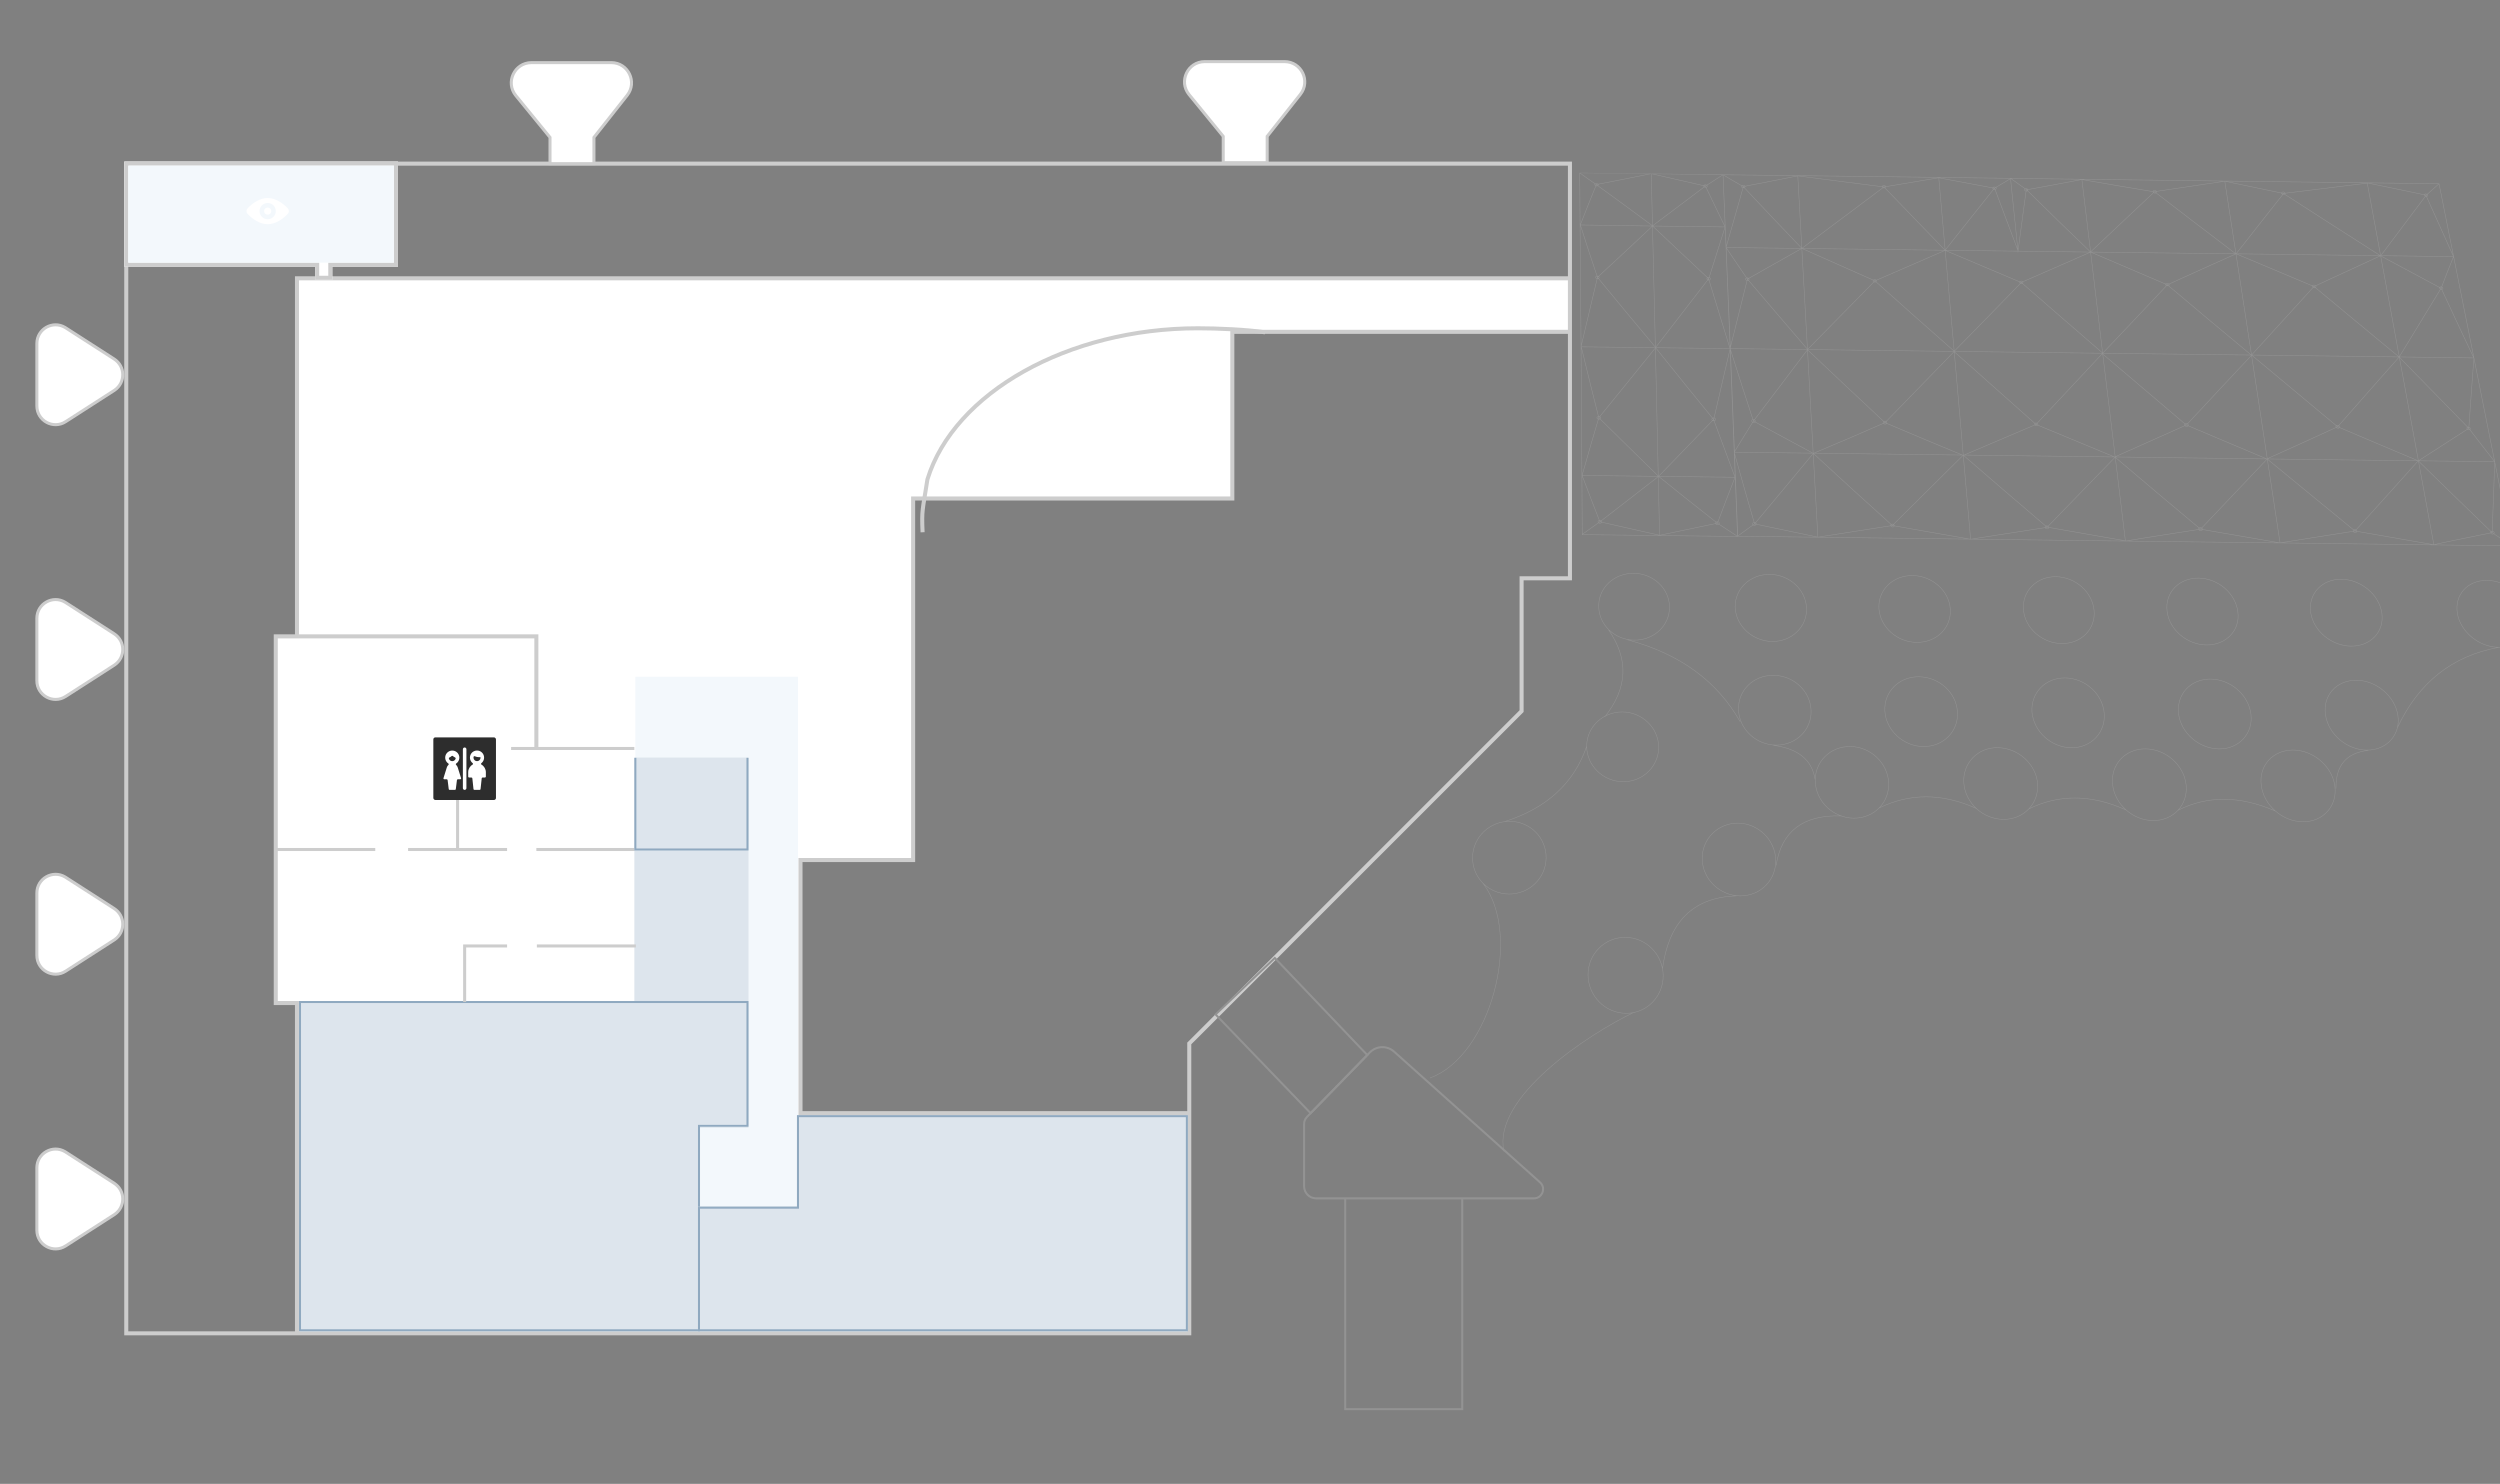 <svg width="2475" height="1469" viewBox="0 0 2475 1469" fill="none" xmlns="http://www.w3.org/2000/svg">
<rect x="0" y="0" width="2475" height="1469" fill="#808080" stroke="none"/>
<g clip-path="url(#clip0_821_37464)">
<path d="M1570.82 738.812C1570.86 757.938 1587.03 773.74 1606.86 773.899C1626.49 774.056 1642.33 758.51 1642.09 739.382C1641.84 720.52 1625.67 704.983 1606.24 704.828C1586.8 704.672 1570.78 719.686 1570.82 738.812ZM1570.82 738.812C1558.35 775.37 1531.06 800.388 1488.94 813.598M1468.23 874.529C1507.48 925.846 1475.77 1045.31 1415.57 1067.28M1618.19 1001.91C1571.68 1024.11 1477.14 1086.69 1488.89 1139.91M1719.05 886.895C1675.64 888.408 1651.89 913.187 1645.82 959.36M1755.78 737.9C1779.7 741.014 1793.95 752.019 1796.93 771.7M1823.35 807.772C1784.68 806.401 1763.73 823.234 1758.36 856.661M1592.55 623.699C1612.35 652.28 1611.73 680.699 1588.72 709.735M1611.32 633.412C1663.44 647.376 1700.13 674.499 1722.78 714.526M1860.52 799.835C1890.08 785.461 1922.09 784.655 1957.11 800.607M2008.15 801.016C2037.13 786.637 2069.33 785.832 2104.55 801.787M2156.18 802.2C2184.76 787.818 2216.77 787.277 2252.77 802.972M2312.63 780.606C2312.23 758.024 2322.73 745.357 2344.55 742.875M2373.39 720.527C2394.36 675.802 2427.56 649.238 2473.96 640.843M1609.16 927.987C1629.58 928.151 1646.14 944.752 1646.56 965.476C1646.78 986.463 1630.35 1003.33 1609.74 1003.17C1588.93 1003 1572.18 985.866 1572.15 964.881C1572.12 944.426 1588.75 927.824 1609.16 927.987ZM1720.6 814.92C1740.43 815.078 1757.19 831.151 1758.01 851.08C1758.64 871.008 1743 887.087 1722.78 886.925C1702.56 886.763 1685.61 870.424 1685.18 850.498C1684.75 830.571 1700.78 814.761 1720.6 814.92ZM1831.75 739.039C1851.58 739.198 1868.53 755.006 1869.75 774.407C1870.97 794.074 1855.53 810.155 1835.3 809.993C1815.08 809.831 1797.93 793.756 1797.11 773.827C1796.28 754.428 1811.72 738.879 1831.75 739.039ZM1977.81 740.208C1997.64 740.366 2015.58 756.182 2017.19 775.587C2018.8 795.257 2003.75 811.34 1983.33 811.177C1963.11 811.015 1945.57 794.937 1944.16 775.003C1942.94 755.601 1957.99 739.783 1977.81 740.208ZM2124.07 741.377C2144.1 741.538 2162.03 757.354 2164.24 776.763C2166.43 796.438 2151.97 812.526 2131.56 812.363C2111.33 812.201 2093.4 796.119 2091.4 776.18C2089.59 756.774 2104.05 741.217 2124.07 741.377ZM2270.33 742.547C2290.16 742.706 2308.69 758.527 2311.48 777.94C2314.27 797.62 2300.2 813.711 2279.78 813.548C2259.75 813.388 2241.03 797.3 2238.64 777.358C2236.05 757.946 2250.31 742.387 2270.33 742.547ZM1755.74 668.569C1775.57 668.727 1792.14 684.001 1792.96 703.134C1793.79 722.266 1778.35 737.815 1758.33 737.655C1738.3 737.495 1721.74 721.69 1721.11 702.559C1720.48 683.428 1735.91 668.41 1755.74 668.569ZM1899.64 669.985C1919.47 670.144 1936.63 685.422 1937.85 704.558C1939.27 723.695 1924.22 739.248 1904.2 739.088C1884.37 738.929 1867.22 723.119 1865.99 703.983C1864.97 684.849 1880.01 669.828 1899.64 669.985ZM2044.33 671.142C2063.97 671.299 2081.32 686.58 2083.13 705.72C2084.94 724.86 2070.48 740.417 2050.65 740.259C2030.82 740.1 2013.48 724.289 2011.67 705.148C2010.25 686.011 2024.9 670.987 2044.33 671.142ZM2188.44 672.295C2208.07 672.452 2226.01 687.737 2228.41 706.882C2230.81 726.027 2216.74 741.587 2196.91 741.429C2176.89 741.269 2158.95 725.452 2156.75 706.309C2154.74 687.167 2168.8 672.138 2188.44 672.295ZM2332.93 673.451C2352.56 673.608 2370.89 689.161 2373.88 708.046C2376.87 727.195 2363 742.757 2343.17 742.599C2323.15 742.438 2304.82 726.619 2302.22 707.472C2299.43 688.324 2313.3 673.294 2332.93 673.451ZM1617.35 567.582C1636.59 567.736 1652.57 582.474 1652.81 600.805C1653.06 619.136 1637.63 633.888 1618 633.731C1598.56 633.575 1582.78 618.573 1582.73 600.244C1582.48 581.913 1597.91 567.426 1617.35 567.582ZM1752.02 568.659C1771.46 568.814 1787.64 583.554 1788.47 601.89C1789.31 620.225 1774.07 635.245 1754.44 635.088C1734.81 634.665 1718.63 619.66 1717.8 601.324C1717.35 582.992 1732.59 568.503 1752.02 568.659ZM1893.38 569.789C1912.62 569.943 1929.58 584.689 1930.81 603.028C1932.04 621.367 1917.39 636.125 1897.56 635.967C1878.12 635.811 1861.36 620.802 1860.13 602.463C1859.1 584.125 1873.94 569.634 1893.38 569.789ZM2035.12 570.923C2054.36 571.077 2071.33 585.823 2073.14 604.166C2074.96 622.51 2060.7 637.272 2041.27 637.116C2021.83 636.961 2004.67 621.948 2003.25 603.607C2001.63 585.531 2016.08 570.771 2035.12 570.923ZM2176.47 572.319C2195.71 572.473 2213.07 587.222 2215.47 605.57C2218.08 623.92 2203.82 638.682 2184.58 638.528C2164.95 638.371 2147.4 623.089 2145.39 605.01C2143.18 586.663 2157.23 572.165 2176.47 572.319ZM2317.83 573.45C2337.07 573.604 2355.21 588.359 2358 606.71C2360.8 625.062 2347.14 639.828 2327.7 639.673C2308.07 639.516 2290.13 624.497 2287.52 606.147C2285.12 587.798 2298.78 573.298 2317.83 573.45ZM2462.12 574.604C2481.56 574.759 2499.9 589.516 2503.28 607.872C2506.67 626.228 2493.59 641 2473.77 640.841C2454.33 640.686 2435.99 625.663 2432.8 607.309C2429.81 588.956 2442.69 574.449 2462.12 574.604ZM1494.83 813.114C1514.86 813.274 1530.83 829.34 1530.67 849.262C1530.51 869.183 1514.09 885.256 1493.86 885.094C1473.45 884.931 1457.48 868.599 1457.83 848.679C1458.19 828.759 1474.81 812.954 1494.83 813.114Z" stroke="#939393" stroke-width="0.5" stroke-miterlimit="22.926"/>
<path d="M1554.23 275.5V328.5H1220V493.5H903.996V704V851.449H792.496V1102H1177.37V1320H294V993H273V630H294V275.5H1554.23Z" fill="white"/>
<path d="M1177.37 1102V1320H294V993H273V630H294V275.5H1554.23V328.5H1220V493.5H903.996V704V851.449H792.496V1102H1177.37ZM1177.37 1102V1041V1033L1506.37 704V572.5H1554.23V333V329M293.5 1320H125V162H1554.23V246.5V275" stroke="#CDCDCD" stroke-width="4"/>
<path d="M404 841H502" stroke="#CDCDCD" stroke-width="3"/>
<path d="M531 841H629" stroke="#CDCDCD" stroke-width="3"/>
<path d="M453 842L453 741L477 741" stroke="#CDCDCD" stroke-width="3"/>
<rect x="629" y="670" width="161" height="532" fill="#F3F8FC"/>
<rect x="628" y="842" width="113" height="149" fill="#DDE5ED"/>
<path d="M913.35 526.94C912.353 504 913.35 506 918.146 474.585C944.526 388.841 1057.24 325 1185.94 325C1205.37 325 1234.3 326.244 1252.5 329" stroke="#CDCDCD" stroke-width="4"/>
<path d="M1297.5 1102.06L1203.42 1004.29L1262.06 948.416L1353.61 1044.49L1297.5 1102.06Z" stroke="#939393" stroke-width="2"/>
<path d="M1331.74 1186.39L1303.01 1186.39C1296.42 1186.39 1291.07 1181.04 1291.07 1174.45L1291.07 1112.6C1291.07 1110.08 1292.06 1107.66 1293.82 1105.85L1356.13 1041.92C1362.62 1035.26 1373.2 1034.9 1380.13 1041.1L1524.62 1170.51C1530.84 1176.08 1526.9 1186.39 1518.55 1186.39L1447.61 1186.39M1331.74 1186.39L1331.74 1395.03L1447.61 1395.03L1447.61 1186.39M1331.74 1186.39L1447.61 1186.39" stroke="#939393" stroke-width="2"/>
<path d="M485.5 568.5V504.5" stroke="white" stroke-width="3"/>
<path d="M1211 135V161H1254.5V135L1287.38 93.403C1297.75 80.29 1288.41 61 1271.69 61H1192.68C1175.82 61 1166.52 80.599 1177.2 93.659L1211 135Z" fill="white" stroke="#CDCDCD" stroke-width="3"/>
<path d="M544.5 136V162H588V136L620.884 94.403C631.251 81.29 621.911 62 605.194 62H526.185C509.316 62 500.024 81.599 510.701 94.659L544.5 136Z" fill="white" stroke="#CDCDCD" stroke-width="3"/>
<path d="M531.5 936.5H629.5" stroke="#CDCDCD" stroke-width="3"/>
<rect x="429" y="730" width="62" height="62" rx="2" fill="#2D2D2D"/>
<path d="M447.749 743.055C450.828 743.055 453.545 745.067 454.444 748.012C455.343 750.957 454.211 754.143 451.656 755.862C451.433 756.012 451.291 756.256 451.271 756.524C451.251 756.793 451.356 757.055 451.555 757.236C452.291 757.904 452.834 758.757 453.13 759.705L456.46 770.364C456.543 770.63 456.495 770.919 456.33 771.144C456.165 771.368 455.904 771.5 455.626 771.5H453.247C452.803 771.497 452.427 771.826 452.372 772.267L451.251 781.235C451.195 781.675 450.819 782.003 450.376 782H445.126C444.682 782.004 444.306 781.675 444.251 781.235L443.142 772.267C443.087 771.826 442.711 771.497 442.267 771.5H439.876C439.598 771.499 439.337 771.367 439.173 771.143C439.008 770.918 438.96 770.63 439.043 770.364L442.368 759.705C442.664 758.757 443.207 757.904 443.942 757.236C444.141 757.055 444.246 756.793 444.226 756.524C444.206 756.256 444.064 756.012 443.84 755.862C441.286 754.143 440.155 750.957 441.053 748.012C441.952 745.067 444.67 743.055 447.749 743.055ZM448.341 748.479C448.007 748.174 447.495 748.174 447.161 748.479C446.484 749.093 445.709 749.591 444.87 749.953C444.473 750.127 444.263 750.565 444.377 750.983C444.788 752.505 446.168 753.562 447.744 753.562C449.319 753.561 450.699 752.504 451.11 750.983C451.224 750.565 451.014 750.127 450.617 749.953C449.783 749.59 449.014 749.093 448.341 748.479Z" fill="white"/>
<path d="M460 740C459.034 740 458.25 740.784 458.25 741.75V780.25C458.25 781.216 459.034 782 460 782C460.966 782 461.75 781.216 461.75 780.25V741.75C461.75 740.784 460.966 740 460 740Z" fill="white"/>
<path d="M472.25 743.022C475.235 743.022 477.892 744.916 478.866 747.738C479.84 750.56 478.919 753.689 476.569 755.531C476.341 755.71 476.217 755.99 476.236 756.279C476.256 756.568 476.417 756.828 476.667 756.975C479.347 758.533 480.997 761.399 481 764.5V768.875C481 769.358 480.608 769.75 480.125 769.75H477.77C477.32 769.747 476.942 770.086 476.895 770.532L475.75 781.22C475.701 781.666 475.324 782.003 474.875 782H469.625C469.176 782.003 468.799 781.666 468.75 781.22L467.616 770.532C467.569 770.086 467.19 769.748 466.741 769.75H464.375C463.892 769.75 463.5 769.358 463.5 768.875V764.5C463.503 761.399 465.153 758.533 467.833 756.975C468.083 756.828 468.244 756.568 468.264 756.279C468.283 755.99 468.159 755.71 467.931 755.531C465.581 753.689 464.66 750.56 465.634 747.738C466.608 744.916 469.265 743.022 472.25 743.022ZM470.066 748.697C469.828 748.585 469.55 748.586 469.312 748.701C469.075 748.816 468.901 749.032 468.841 749.289C468.78 749.542 468.75 749.802 468.75 750.062C468.75 751.995 470.317 753.562 472.25 753.562C474.183 753.562 475.75 751.995 475.75 750.062C475.752 749.925 475.696 749.793 475.596 749.698C475.492 749.605 475.354 749.56 475.216 749.574C474.911 749.607 474.605 749.624 474.299 749.625C472.837 749.626 471.393 749.309 470.066 748.697Z" fill="white"/>
<mask id="path-42-inside-1_821_37464" fill="white">
<path d="M740 661H904V850H740V661Z"/>
</mask>
<g clip-path="url(#clip1_821_37464)">
<path d="M2487.73 545.916C2508.66 546.164 2528.38 560.05 2531.98 577.22C2535.59 594.389 2521.47 608.122 2500.11 607.868C2479.17 607.62 2459.46 593.486 2456.07 576.319C2452.89 559.154 2466.79 545.668 2487.73 545.916ZM2487.73 545.916C2437.55 550.285 2385.95 549.673 2333.15 543.834M1527.25 694.375C1527.25 712.247 1544.63 727.097 1565.98 727.351C1587.13 727.602 1604.22 713.16 1604.01 695.285C1603.8 677.66 1586.42 663.057 1565.48 662.809C1544.55 662.56 1527.25 676.752 1527.25 694.375ZM1527.25 694.375C1513.73 728.469 1484.27 751.7 1438.86 763.82M1416.19 820.641C1458.35 868.798 1469.56 922.298 1449.39 981.63M1577.41 940.704C1527.26 961.207 1508.23 995.98 1520.75 1045.77M1686.54 833.776C1639.79 834.959 1614.14 857.987 1607.49 901.098M1726.47 694.752C1752.24 697.788 1767.56 708.147 1770.72 726.552M1799.09 760.398C1757.44 758.911 1734.83 774.529 1728.97 805.734M1550.73 586.928C1571.98 613.739 1571.25 640.289 1546.39 667.298M1571.14 596.106C1627.24 609.43 1666.7 634.968 1691 672.488M1839.15 752.93C1871.03 739.656 1905.51 739.072 1943.19 754.164M1998.17 754.816C2029.42 741.535 2064.11 740.954 2102 756.048M2157.62 756.707C2188.44 743.421 2222.92 743.085 2261.66 757.941M2325.99 737.358C2325.61 716.255 2336.95 704.475 2360.46 702.272M2391.58 681.542C2414.28 639.863 2450.11 615.218 2500.11 607.62M1705.8 173.006C1823.8 174.405 1942.22 175.81 2060.01 177.455C2178.01 178.855 2296.22 180.505 2414.64 181.909M1705.8 173.006C1708.1 228.882 1710.59 286.497 1713.07 344.857C1715.53 405.203 1717.96 467.286 1720.38 530.858C1847.69 532.367 1975.83 534.136 2103.35 535.648C2230.86 537.16 2358.8 538.678 2486.53 540.441C2473.74 476.746 2461.16 414.543 2449.18 354.333M1705.8 173.006C1658.44 172.196 1611.28 171.636 1563.91 171.075M1705.8 173.006C1708.1 228.882 1710.38 286.495 1712.86 345.103M1705.8 173.006C1699.83 176.906 1694.08 180.561 1688.33 184.216M1705.8 173.006C1712.31 177.054 1719.03 180.857 1725.76 184.66C1744.76 204.991 1764.19 225.327 1783.83 245.914M2414.64 181.909C2425.82 237.89 2437.4 295.614 2449.18 354.333M2414.64 181.909C2410.36 185.83 2405.88 189.5 2401.81 193.423C2386.99 213.105 2371.94 233.28 2356.9 253.207M2449.18 354.333C2326.32 352.627 2203.25 351.167 2080.81 349.715M2449.18 354.333C2447.43 377.396 2445.67 400.707 2444.13 424.021M1563.91 171.075C1564.31 226.928 1564.68 284.518 1565.25 343.352C1565.59 403.673 1566.13 465.733 1566.43 529.28C1617.61 529.887 1668.78 530.494 1720.17 531.103C1717.54 467.529 1715.31 405.448 1712.86 345.103M1563.91 171.075C1569.15 175.108 1574.82 178.899 1580.27 182.687C1598.72 196.061 1617.38 209.686 1636.04 223.559C1653.54 210.363 1671.04 197.167 1688.33 184.216M1712.86 345.103C1835.3 346.555 1958.37 348.263 2080.81 349.715M1712.86 345.103C1663.58 344.519 1614.52 343.937 1565.46 343.355C1571.11 366.506 1576.75 390.153 1582.82 413.557M1712.86 345.103C1720.19 368.77 1728.15 392.942 1735.9 416.862M1712.86 345.103C1707.29 368.369 1702.15 391.641 1696.59 415.155C1678.6 433.806 1660.19 452.7 1641.98 471.597M2429.01 254.062C2308.69 252.387 2188.57 250.962 2068.67 249.54C1948.98 248.121 1828.66 246.445 1708.76 245.023M2429.01 254.062C2419.74 233.599 2410.67 213.137 2401.6 193.173C2382.2 188.971 2362.78 185.018 2343.37 181.064M2429.01 254.062C2424.87 264.19 2420.73 274.566 2416.8 285.193C2402.99 307.865 2389.19 330.537 2375.17 353.455M1708.76 245.023C1714.71 224.74 1720.23 204.7 1725.97 184.663C1743.56 181.396 1761.79 177.641 1779.81 174.132M1708.76 245.023C1715.82 255.532 1722.89 265.793 1729.96 276.302M2080.81 349.715C2108.45 373.127 2136.3 396.79 2164.35 420.703C2190.87 431.939 2217.6 443.177 2244.32 454.416M2469.75 457.09C2343.92 455.597 2218.52 454.11 2092.91 452.372C1967.73 450.887 1841.9 449.147 1716.72 447.662M2469.75 457.09C2461.21 446.067 2452.46 435.041 2444.13 424.021M2469.75 457.09C2469.05 480.414 2468.14 503.735 2467.22 527.305M1779.81 174.132C1782.96 230.018 1786.08 287.393 1789.4 346.259M1779.81 174.132C1808.11 177.694 1836.41 181.505 1865.13 185.072M1789.4 346.259C1792.71 406.366 1796.2 468.462 1799.68 532.046M1789.4 346.259C1771.78 369.631 1753.95 393.248 1735.9 416.862M1789.4 346.259C1814.71 370.14 1840.23 394.271 1866.17 418.407M1634.75 172.411C1635.99 228.274 1637.42 285.629 1638.84 344.225C1640.24 404.31 1641.62 466.38 1642.98 529.94C1662.07 525.946 1680.94 521.95 1700.23 517.96M1919.38 176.035C1924.22 231.941 1929.46 289.341 1934.68 347.982M1919.38 176.035C1901.16 179.046 1883.14 182.059 1865.13 185.072M1919.38 176.035C1937.74 179.48 1955.89 182.922 1974.67 186.371C1982.46 207.066 1990.04 227.758 1998.04 248.703M1934.68 347.982C1939.89 408.36 1945.29 470.23 1950.88 533.84M1934.68 347.982C1911.99 371.293 1889.08 394.85 1866.17 418.407M1950.88 533.84C1976.09 529.919 2001.31 525.998 2026.52 522.078C2049.22 498.518 2071.7 475.701 2093.97 452.633M1950.88 533.84C1924.92 529.312 1898.96 524.784 1873.42 520.262M2061.06 177.716C2067.8 233.892 2074.74 291.064 2081.65 349.973C2088.97 410.128 2096.49 472.271 2104.19 535.906M2061.06 177.716C2042.62 181.22 2024.18 184.725 2005.95 187.984C2003.18 208.056 2000.61 228.379 1997.83 248.7C1995.37 224.594 1992.9 200.488 1990.43 176.878C1985.11 180.042 1979.78 183.205 1974.46 186.369C1958.14 206.777 1942.04 227.188 1925.51 247.842M2061.06 177.716C2084.91 181.97 2108.98 185.979 2133.25 189.99C2159.66 210.408 2186.49 230.832 2213.74 251.509M2202.54 179.394C2211.18 235.593 2220.01 292.787 2229.04 351.722M2202.54 179.394C2179.23 182.84 2156.14 186.29 2133.04 189.739C2112.08 209.596 2090.69 229.448 2069.52 249.55M2202.54 179.394C2221.95 183.347 2241.14 187.546 2260.55 191.5C2292.25 211.981 2324.15 232.465 2356.69 253.205M2229.04 351.722C2238.27 411.899 2247.69 474.065 2257.29 537.722M2229.04 351.722C2200.77 328.302 2173.13 305.138 2145.7 281.977M2229.04 351.722C2207.41 374.549 2186.2 397.63 2164.57 420.705C2140.96 431.347 2117.15 441.986 2093.12 452.623M2409.55 539.528C2397.82 476.094 2386.51 413.906 2375.38 353.705C2364.44 294.749 2353.92 237.286 2343.58 181.315C2315.84 184.709 2288.3 188.106 2260.77 191.502C2245.09 211.174 2229.63 231.344 2213.74 251.261M1566.28 470.699C1616.61 471.296 1667.15 471.895 1717.9 472.497M1566.28 470.699C1571.8 451.404 1577.1 432.354 1582.82 413.557M1566.28 470.699C1572.02 485.908 1577.97 501.368 1583.92 516.58M1707.94 224.66C1659.94 224.091 1612.36 223.526 1564.57 222.711C1570.07 239.903 1575.58 257.344 1581.51 274.541M2331.25 543.812C2282.76 548.201 2232.64 547.607 2181.31 542.033M2181.74 542.038C2131.77 546.41 2081.23 545.811 2029.48 539.984M2027.58 540.21C1977.4 544.579 1926.44 543.975 1874.47 538.394M1875.32 538.404C1825.14 542.773 1774.6 542.174 1723.49 536.355M1723.28 536.353C1672.68 540.717 1640.55 539.343 1589.4 536.254M1564.57 222.463C1569.8 209.122 1575.04 195.78 1580.48 182.689C1598.5 179.18 1616.73 175.673 1634.75 171.915C1652.47 176.096 1670.4 180.032 1688.33 184.216M1688.33 184.216C1694.73 197.448 1701.12 210.927 1707.73 224.409M1783.83 245.914C1811.14 225.636 1838.24 205.107 1865.13 185.072M1783.83 245.914C1807.81 256.623 1832.01 267.335 1856.2 278.047M1783.83 245.914C1765.73 256.124 1747.84 266.089 1729.96 276.302M1865.13 185.072C1885.19 205.664 1905.24 226.752 1925.72 247.845M1925.72 247.845C1902.55 257.995 1879.37 267.897 1856.2 278.047M1925.72 247.845C1950.76 258.319 1976.02 269.043 2001.27 279.768C2027.85 302.919 2054.65 326.321 2081.87 349.728M2069.73 249.553C2048.19 228.944 2027.07 208.34 2006.17 187.738C2000.92 183.952 1995.68 180.415 1990.65 176.632M2069.73 249.553C2094.77 260.275 2120.23 271.002 2145.7 281.977M2069.73 249.553C2046.98 259.46 2024.23 269.615 2001.27 279.52C1979.43 302.096 1957.16 324.916 1934.69 347.734C1908.1 324.335 1881.94 301.188 1856.2 278.047M2213.74 251.261C2190.99 261.416 2168.45 271.574 2145.7 281.977M2213.74 251.261C2239.41 261.99 2264.88 272.718 2290.97 283.7C2318.62 306.864 2346.89 330.035 2375.17 353.455M2356.69 253.205C2334.57 263.367 2312.67 273.533 2290.76 283.698C2270.19 306.29 2249.62 328.882 2228.83 351.719M2356.69 253.205C2376.65 263.866 2396.62 274.528 2416.79 285.441C2427.31 308.401 2438.25 331.367 2449.18 354.581M2375.17 353.455C2355.02 376.3 2334.65 399.142 2314.28 422.481M2375.17 353.455C2397.94 376.809 2420.93 400.414 2444.13 424.021M2145.7 281.977C2124.49 304.562 2103.07 327.143 2081.65 349.725C2060.02 373.049 2037.95 396.368 2015.68 420.181M1856.2 278.047C1834.15 300.622 1811.89 323.193 1789.41 346.011M1729.96 276.302C1724.19 299.069 1718.63 321.839 1712.86 344.855M1729.96 276.302C1749.56 299.37 1769.38 322.441 1789.62 346.013M1707.94 224.412C1702.45 241.474 1697.17 258.538 1691.68 275.848C1674.28 298.477 1656.67 321.104 1639.06 343.979C1619.66 320.665 1600.27 297.599 1581.51 274.541M1635.83 223.556C1654.24 240.902 1672.64 258.247 1691.47 275.845C1698.39 298.763 1705.52 321.684 1712.65 344.852M1565.25 343.104C1570.6 320.083 1576.16 297.313 1581.51 274.541M1581.51 274.541C1599.9 257.632 1618.29 240.475 1636.25 223.562M1641.98 471.597C1622.12 452.249 1602.47 432.903 1582.82 413.557M1641.98 471.597C1661.05 486.964 1680.53 502.585 1700.23 517.96M1641.98 471.597C1622.77 486.51 1603.35 501.669 1583.92 516.58M1582.82 413.557C1601.7 390.449 1620.59 367.093 1639.05 344.228C1657.81 367.782 1676.99 391.342 1696.37 415.152C1703.55 434.35 1710.52 453.297 1717.69 472.495C1711.8 487.566 1705.91 502.886 1700.23 517.96M1795.17 448.84C1775.41 438.181 1755.45 427.519 1735.9 416.862M1795.17 448.84C1818.97 438.946 1842.57 428.801 1866.17 418.407M1795.17 448.84C1821.11 472.729 1847.05 496.617 1873.42 520.262M1795.17 448.84C1776.07 471.946 1756.55 495.295 1737.02 518.644M1735.9 416.862C1729.44 427.211 1722.97 437.559 1716.71 447.91M1866.17 418.407C1891.63 429.383 1917.73 440.117 1943.62 450.849C1967.63 440.709 1991.87 430.323 2015.68 420.181M2015.68 420.181C2041.78 430.915 2067.87 441.898 2093.97 452.633M2015.68 420.181C1988.47 396.029 1961.26 371.878 1934.47 347.98M2093.97 452.633C2121.82 476.295 2149.88 499.96 2178.57 523.881M2394.04 456.192C2367.32 444.953 2340.59 433.715 2314.28 422.481M2394.04 456.192C2418.08 479.809 2442.55 503.432 2467.22 527.305M2394.04 456.192C2373.25 479.277 2352.68 502.366 2331.46 525.694M2314.28 422.481C2285.59 398.56 2257.11 374.89 2229.05 351.473M2314.28 422.481C2291.1 433.128 2267.93 443.774 2244.54 454.17M2444.13 424.021C2427.5 434.746 2410.88 445.47 2394.25 456.194M2467.22 527.305C2447.93 531.296 2428.43 535.036 2409.34 539.277C2383.17 534.747 2357.42 530.222 2331.46 525.694M2467.22 527.305C2473.52 531.599 2480.02 535.896 2486.32 540.19M2331.46 525.694C2302.35 501.769 2273.23 478.091 2244.53 454.418C2222.69 477.492 2200.63 500.562 2178.57 523.881M2331.46 525.694C2306.67 529.62 2281.88 533.546 2257.09 537.471M2104.2 535.41C2078.24 530.882 2052.28 526.355 2026.53 521.83C1998.47 497.916 1970.83 474.256 1943.62 450.601C1920.5 473.659 1896.96 496.961 1873.42 520.262M2178.57 523.881C2204.53 528.409 2230.91 532.941 2257.3 537.474M2178.57 523.881C2153.78 527.807 2128.78 531.482 2104.19 535.658M1716.92 447.912C1723.41 471.322 1730.11 494.982 1737.02 518.644M1737.02 518.644C1757.91 523.112 1779.01 527.333 1799.89 531.801M1737.02 518.644C1731.26 522.796 1725.72 526.701 1720.17 530.855M1873.42 520.262C1848.84 524.19 1824.26 527.87 1799.68 531.798M1700.23 517.96C1706.74 522.256 1713.24 526.553 1719.96 530.853M1583.92 516.58C1603.54 521.032 1623.37 525.487 1643.2 529.942M1583.92 516.58C1577.95 520.729 1572.19 524.88 1566.43 529.032M1568.08 871.341C1590.08 871.602 1607.87 887.202 1608.27 906.568C1608.46 926.179 1590.72 941.854 1568.52 941.591C1546.1 941.325 1528.11 925.226 1528.13 905.617C1528.14 886.505 1546.09 871.08 1568.08 871.341ZM1688.4 766.283C1709.76 766.537 1727.77 781.643 1728.61 800.269C1729.23 818.893 1712.35 833.834 1690.57 833.575C1668.78 833.317 1650.57 817.96 1650.15 799.339C1649.53 780.715 1666.83 766.027 1688.4 766.283ZM1808.31 695.971C1829.67 696.224 1847.89 711.085 1849.16 729.22C1850.42 747.603 1833.75 762.546 1811.97 762.288C1790.18 762.03 1771.75 746.918 1770.91 728.292C1770.07 710.162 1786.74 695.715 1808.31 695.971ZM1965.64 697.837C1987 698.09 2006.28 712.964 2007.97 731.104C2009.66 749.492 1993.4 764.44 1971.41 764.179C1949.63 763.921 1930.78 748.804 1929.3 730.171C1927.83 712.033 1944.28 697.584 1965.64 697.837ZM2123.18 699.954C2144.75 700.21 2164.03 715.083 2166.36 733.23C2168.68 751.626 2153.06 766.582 2131.07 766.321C2109.29 766.063 2090.01 750.941 2087.9 732.3C2085.79 713.907 2101.61 699.698 2123.18 699.954ZM2280.73 701.822C2302.09 702.076 2322 716.957 2324.96 735.111C2327.91 753.514 2312.72 768.475 2290.73 768.215C2269.16 767.959 2249.03 752.827 2246.5 734.181C2243.76 715.78 2259.16 701.567 2280.73 701.822ZM1726.4 629.967C1747.76 630.22 1765.56 644.58 1766.41 662.461C1767.25 680.343 1750.59 694.79 1729.02 694.534C1707.45 694.278 1689.64 679.422 1689.01 661.543C1688.59 643.667 1705.25 629.716 1726.4 629.967ZM1881.61 631.808C1902.97 632.061 1921.41 646.428 1922.68 664.315C1924.16 682.204 1907.92 696.656 1886.35 696.4C1864.99 696.147 1846.55 681.283 1845.29 663.397C1844.23 645.513 1860.47 631.557 1881.61 631.808ZM2037.47 633.656C2058.61 633.907 2077.27 648.277 2079.17 666.171C2081.07 684.065 2065.46 698.525 2044.1 698.271C2022.74 698.018 2004.1 683.152 2002.2 665.258C2000.72 647.369 2016.32 633.406 2037.47 633.656ZM2192.68 635.497C2213.83 635.748 2233.12 650.125 2235.66 668.027C2238.19 685.929 2223.01 700.393 2201.65 700.14C2180.08 699.884 2160.8 685.011 2158.47 667.111C2156.36 649.215 2171.54 635.247 2192.68 635.497ZM2348.33 637.343C2369.47 637.594 2389.18 652.224 2392.35 669.885C2395.53 687.795 2380.55 702.262 2359.19 702.008C2337.62 701.753 2317.92 686.874 2315.17 668.97C2312 651.061 2326.97 637.09 2348.33 637.343ZM1577.58 534.625C1598.3 534.87 1615.48 548.726 1615.7 565.855C1615.92 582.985 1599.26 596.687 1578.11 596.437C1557.18 596.188 1540.21 582.087 1540.2 564.96C1540.2 547.833 1556.85 534.379 1577.58 534.625ZM1722.85 536.348C1743.79 536.596 1761.18 550.454 1762.03 567.591C1762.89 584.728 1746.44 598.681 1725.29 598.43C1704.15 597.931 1686.76 583.825 1685.91 566.688C1685.26 549.802 1701.92 536.099 1722.85 536.348ZM1874.9 538.399C1895.62 538.645 1913.86 552.513 1915.13 569.655C1916.41 586.797 1900.6 600.51 1879.24 600.256C1858.3 600.008 1840.28 585.894 1839.01 568.752C1838.15 551.615 1854.17 538.153 1874.9 538.399ZM2027.79 540.213C2048.51 540.458 2066.75 554.326 2068.66 571.476C2070.57 588.626 2055.18 602.343 2034.25 602.095C2013.31 601.847 1994.87 587.728 1993.38 570.583C1991.68 553.436 2007.07 539.719 2027.79 540.213ZM2180.05 542.018C2200.77 542.264 2219.43 556.137 2221.97 573.294C2224.73 590.454 2209.34 604.172 2188.62 603.926C2167.47 603.675 2148.61 589.303 2146.48 572.399C2143.93 555.242 2159.11 541.77 2180.05 542.018ZM2332.3 543.824C2353.03 544.07 2372.53 557.953 2375.5 575.115C2378.47 592.277 2363.71 606.002 2342.78 605.754C2321.63 605.503 2302.34 591.374 2299.58 574.215C2297.03 557.306 2311.79 543.581 2332.3 543.824ZM1445.21 763.647C1466.78 763.903 1483.95 778.999 1483.72 797.613C1483.5 816.227 1465.77 831.157 1443.99 830.899C1422 830.638 1404.84 815.294 1405.27 796.682C1405.7 778.071 1423.64 763.391 1445.21 763.647ZM1580.49 181.696C1581.55 181.709 1582.18 182.213 1582.38 182.96C1582.37 183.704 1581.52 184.191 1580.68 184.181C1579.83 184.171 1578.99 183.664 1578.79 182.917C1578.58 182.17 1579.44 181.684 1580.49 181.696ZM1581.31 273.298C1582.37 273.31 1583.2 274.065 1583.2 274.561C1583.19 275.306 1582.34 276.04 1581.49 276.03C1580.43 276.018 1579.59 275.263 1579.6 274.518C1579.61 273.774 1580.46 273.288 1581.31 273.298ZM1582.83 412.317C1583.89 412.329 1584.73 413.084 1584.72 413.58C1584.71 414.573 1583.86 415.059 1582.8 415.047C1581.74 415.034 1580.9 414.528 1580.92 413.535C1580.92 413.039 1581.78 412.304 1582.83 412.317ZM1583.94 515.091C1585 515.104 1585.84 515.858 1585.83 516.603C1585.82 517.347 1584.96 518.082 1583.91 518.069C1582.85 518.057 1582.01 517.302 1582.02 516.558C1582.03 515.813 1582.88 515.078 1583.94 515.091ZM1688.34 182.975C1689.4 182.988 1690.24 183.494 1690.23 184.239C1690.22 184.983 1689.58 185.472 1688.52 185.46C1687.47 185.447 1686.63 184.941 1686.64 184.196C1686.64 183.452 1687.28 182.963 1688.34 182.975ZM1691.49 274.604C1692.54 274.617 1693.38 275.371 1693.37 275.868C1693.36 276.612 1692.72 277.349 1691.66 277.337C1690.61 277.324 1689.77 276.57 1689.78 275.825C1689.78 275.329 1690.64 274.594 1691.49 274.604ZM1696.39 413.663C1697.45 413.676 1698.5 414.433 1698.49 415.178C1698.48 415.922 1697.41 416.654 1696.57 416.644C1695.51 416.632 1694.67 415.877 1694.68 415.132C1694.69 414.388 1695.33 413.651 1696.39 413.663ZM1700.25 516.47C1701.31 516.483 1702.14 517.238 1702.13 517.982C1702.13 518.727 1701.27 519.461 1700.21 519.449C1699.16 519.436 1698.32 518.682 1698.33 517.937C1698.34 517.192 1699.19 516.458 1700.25 516.47ZM1725.77 183.419C1726.83 183.432 1727.67 183.938 1727.66 184.683C1727.65 185.427 1727.01 185.916 1725.95 185.904C1724.9 185.891 1724.06 185.385 1724.07 184.64C1724.07 183.896 1724.71 183.407 1725.77 183.419ZM1729.76 275.058C1730.82 275.071 1731.66 275.825 1731.65 276.322C1731.64 277.066 1731 277.803 1729.94 277.791C1728.88 277.778 1728.05 277.024 1728.05 276.279C1728.06 275.783 1728.7 275.046 1729.76 275.058ZM1735.92 415.373C1736.98 415.386 1737.82 416.14 1737.81 416.885C1737.8 417.63 1736.94 418.364 1736.1 418.354C1735.04 418.341 1734.2 417.587 1734.21 416.842C1734.01 415.847 1734.86 415.361 1735.92 415.373ZM1736.83 517.153C1737.89 517.165 1738.72 517.92 1738.72 518.664C1738.71 519.409 1737.85 520.143 1736.79 520.131C1735.74 520.118 1734.9 519.364 1734.91 518.619C1734.92 517.875 1735.77 517.14 1736.83 517.153ZM1864.94 183.581C1865.78 183.591 1866.83 184.1 1866.82 184.844C1866.82 185.589 1866.17 186.078 1865.12 186.065C1864.27 186.055 1863.43 185.549 1863.44 184.804C1863.45 184.308 1864.09 183.571 1864.94 183.581ZM1856 276.804C1857.06 276.816 1857.69 277.32 1857.68 278.065C1857.67 278.809 1857.24 279.301 1856.19 279.288C1855.13 279.276 1854.29 278.769 1854.3 278.025C1854.31 277.28 1855.16 276.794 1856 276.804ZM1866.19 416.918C1867.24 416.931 1867.87 417.683 1867.86 418.427C1867.85 419.172 1867.42 419.912 1866.36 419.899C1865.31 419.886 1864.47 419.132 1864.48 418.387C1864.28 417.392 1865.13 416.906 1866.19 416.918ZM1873.44 518.773C1874.5 518.785 1875.12 519.537 1875.32 520.284C1875.31 521.029 1874.88 521.769 1873.83 521.756C1872.77 521.743 1871.93 520.989 1871.73 520.242C1871.53 519.495 1872.38 518.76 1873.44 518.773ZM1974.47 185.128C1975.53 185.141 1976.37 185.647 1976.36 186.392C1976.35 187.136 1975.71 187.625 1974.65 187.612C1973.6 187.6 1972.76 187.093 1972.77 186.349C1972.78 185.604 1973.42 185.116 1974.47 185.128ZM2005.97 186.743C2006.81 186.753 2007.65 187.259 2007.64 188.004C2007.64 188.748 2006.99 189.237 2006.15 189.227C2005.09 189.214 2004.25 188.708 2004.26 187.963C2004.06 187.216 2004.91 186.73 2005.97 186.743ZM2001.07 278.276C2001.92 278.286 2002.76 279.041 2002.75 279.537C2002.74 280.282 2002.1 280.771 2001.26 280.761C2000.2 280.748 1999.36 280.242 1999.37 279.497C1999.37 279.001 2000.23 278.266 2001.07 278.276ZM2015.69 418.692C2016.54 418.702 2017.38 419.208 2017.58 420.203C2017.57 420.948 2016.93 421.437 2016.08 421.427C2015.24 421.417 2014.4 420.91 2014.2 419.915C2014 419.168 2014.85 418.682 2015.69 418.692ZM2026.33 520.586C2027.39 520.599 2028.01 521.351 2028.22 522.098C2028.2 523.091 2027.56 523.579 2026.72 523.569C2025.66 523.557 2024.82 523.05 2024.62 522.055C2024.63 521.062 2025.48 520.576 2026.33 520.586ZM2133.06 188.498C2134.11 188.511 2134.95 189.265 2134.94 189.762C2135.15 190.509 2134.29 191.243 2133.45 191.233C2132.39 191.221 2131.55 190.466 2131.56 189.722C2131.36 189.223 2132 188.486 2133.06 188.498ZM2145.5 280.486C2146.56 280.498 2147.4 281.005 2147.6 281.752C2147.8 282.499 2146.95 282.985 2145.89 282.972C2144.84 282.96 2144 282.454 2143.79 281.706C2143.8 281.21 2144.44 280.473 2145.5 280.486ZM2164.37 419.214C2165.43 419.226 2166.27 419.981 2166.47 420.728C2166.67 421.475 2165.82 422.21 2164.76 422.197C2163.7 422.184 2162.86 421.43 2162.66 420.683C2162.67 419.938 2163.31 419.201 2164.37 419.214ZM2178.38 522.39C2179.43 522.402 2180.48 523.159 2180.47 523.904C2180.67 524.651 2179.82 525.385 2178.76 525.373C2177.71 525.36 2176.66 524.603 2176.67 523.859C2176.47 522.863 2177.32 522.377 2178.38 522.39ZM2260.36 190.008C2261.42 190.021 2262.25 190.775 2262.25 191.272C2262.45 192.019 2261.6 192.505 2260.75 192.495C2259.7 192.482 2258.86 191.976 2258.65 191.229C2258.66 190.733 2259.51 189.998 2260.36 190.008ZM2290.78 282.209C2291.84 282.221 2292.67 282.976 2292.88 283.475C2293.08 284.222 2292.23 284.956 2291.38 284.946C2290.32 284.934 2289.49 284.179 2289.28 283.432C2288.87 282.931 2289.72 282.196 2290.78 282.209ZM2314.09 420.99C2315.15 421.002 2315.99 421.757 2316.19 422.504C2316.39 423.251 2315.54 423.985 2314.69 423.975C2313.63 423.963 2312.8 423.208 2312.59 422.461C2312.39 421.714 2313.03 420.977 2314.09 420.99ZM2331.27 524.203C2332.32 524.215 2333.37 524.973 2333.36 525.717C2333.57 526.464 2332.71 527.199 2331.65 527.186C2330.6 527.173 2329.55 526.416 2329.56 525.672C2329.57 524.927 2330.21 524.19 2331.27 524.203ZM2401.41 191.929C2402.25 191.939 2403.3 192.696 2403.51 193.195C2403.71 193.942 2403.07 194.431 2402.01 194.419C2401.17 194.408 2400.33 193.654 2400.12 193.155C2399.92 192.656 2400.56 191.919 2401.41 191.929ZM2416.6 283.949C2417.45 283.959 2418.29 284.466 2418.49 285.213C2418.69 285.96 2418.05 286.449 2417.21 286.439C2416.15 286.426 2415.31 285.92 2415.11 285.173C2414.9 284.426 2415.75 283.939 2416.6 283.949ZM2443.72 422.775C2444.56 422.785 2445.61 423.542 2445.61 424.039C2445.81 425.034 2445.17 425.523 2444.32 425.513C2443.26 425.5 2442.21 424.743 2442.22 423.999C2442.02 423.5 2442.87 422.765 2443.72 422.775ZM2467.03 525.813C2468.09 525.826 2469.14 526.583 2469.34 527.33C2469.54 528.077 2468.69 528.811 2467.63 528.799C2466.57 528.786 2465.73 528.032 2465.74 527.287C2465.33 526.538 2465.97 525.801 2467.03 525.813Z" stroke="#939393" stroke-width="0.5" stroke-miterlimit="22.926"/>
</g>
<mask id="path-49-inside-2_821_37464" fill="white">
<path d="M394 264H329V277H312V264H123V160H394V264Z"/>
</mask>
<path d="M394 264H329V277H312V264H123V160H394V264Z" fill="white"/>
<path d="M394 264V268H398V264H394ZM329 264V260H325V264H329ZM329 277V281H333V277H329ZM312 277H308V281H312V277ZM312 264H316V260H312V264ZM123 264H119V268H123V264ZM123 160V156H119V160H123ZM394 160H398V156H394V160ZM394 264V260H329V264V268H394V264ZM329 264H325V277H329H333V264H329ZM329 277V273H312V277V281H329V277ZM312 277H316V264H312H308V277H312ZM312 264V260H123V264V268H312V264ZM123 264H127V160H123H119V264H123ZM123 160V164H394V160V156H123V160ZM394 160H390V264H394H398V160H394Z" fill="#CDCDCD" mask="url(#path-49-inside-2_821_37464)"/>
<mask id="path-51-inside-3_821_37464" fill="white">
<path d="M741 1115.61H693V1318H296V991H741V1115.61Z"/>
</mask>
<path d="M741 1115.61H693V1318H296V991H741V1115.61Z" fill="#DDE5ED"/>
<path d="M741 1115.61V1117.61H743V1115.61H741ZM693 1115.61V1113.61H691V1115.61H693ZM693 1318V1320H695V1318H693ZM296 1318H294V1320H296V1318ZM296 991V989H294V991H296ZM741 991H743V989H741V991ZM741 1115.61V1113.61H693V1115.61V1117.61H741V1115.61ZM693 1115.61H691V1318H693H695V1115.61H693ZM693 1318V1316H296V1318V1320H693V1318ZM296 1318H298V991H296H294V1318H296ZM296 991V993H741V991V989H296V991ZM741 991H739V1115.61H741H743V991H741Z" fill="#8FA9C0" mask="url(#path-51-inside-3_821_37464)"/>
<mask id="path-53-inside-4_821_37464" fill="white">
<path d="M711 720.703H741V751.997H628V619H711V720.703Z"/>
</mask>
<mask id="path-55-inside-5_821_37464" fill="white">
<path d="M1176 1318H891V1318H691V1194.58H788.998V1104H1176V1318Z"/>
</mask>
<path d="M1176 1318H891V1318H691V1194.58H788.998V1104H1176V1318Z" fill="#DDE5ED"/>
<path d="M1176 1318V1320H1178V1318H1176ZM891 1318V1316H889V1318H891ZM891 1318V1320H893V1318H891ZM691 1318H689V1320H691V1318ZM691 1194.58V1192.58H689V1194.58H691ZM788.998 1194.58V1196.58H790.998V1194.58H788.998ZM788.998 1104V1102H786.998V1104H788.998ZM1176 1104H1178V1102H1176V1104ZM1176 1318V1316H891V1318V1320H1176V1318ZM891 1318H889V1318H891H893V1318H891ZM891 1318V1316H691V1318V1320H891V1318ZM691 1318H693V1194.58H691H689V1318H691ZM691 1194.58V1196.58H788.998V1194.58V1192.58H691V1194.58ZM788.998 1194.58H790.998V1104H788.998H786.998V1194.58H788.998ZM788.998 1104V1106H1176V1104V1102H788.998V1104ZM1176 1104H1174V1318H1176H1178V1104H1176Z" fill="#8FA9C0" mask="url(#path-55-inside-5_821_37464)"/>
<path d="M460 992V936.5H502" stroke="#CDCDCD" stroke-width="3"/>
<path d="M273.5 841H371.5" stroke="#CDCDCD" stroke-width="3"/>
<path d="M296 630H531V741" stroke="#CDCDCD" stroke-width="4"/>
<path d="M506 741L628 741" stroke="#CDCDCD" stroke-width="3"/>
<mask id="path-64-inside-6_821_37464" fill="white">
<path d="M628 750H741V842H628V750Z"/>
</mask>
<path d="M628 750H741V842H628V750Z" fill="#DDE5ED"/>
<path d="M741 842V844H743V842H741ZM628 842H626V844H628V842ZM741 750H739V842H741H743V750H741ZM741 842V840H628V842V844H741V842ZM628 842H630V750H628H626V842H628Z" fill="#8FA9C0" mask="url(#path-64-inside-6_821_37464)"/>
<rect x="127" y="164" width="263" height="96" fill="#F3F8FC"/>
<path d="M265 196.05C272.7 195.942 280.377 201.324 285.006 206.417C286.321 207.883 286.323 210.104 285.012 211.574C280.432 216.614 272.865 221.95 265.258 221.95H264.719C257.138 221.95 249.568 216.614 244.994 211.576C243.68 210.107 243.68 207.885 244.994 206.417C249.623 201.326 257.3 195.94 265 196.05ZM265 200.95C260.554 200.95 256.95 204.554 256.95 209C256.95 213.446 260.554 217.05 265 217.05C269.446 217.05 273.05 213.446 273.05 209C273.049 204.554 269.446 200.95 265 200.95Z" fill="white"/>
<circle cx="265" cy="209" r="3.5" fill="white"/>
<path d="M113.043 355.441C124.187 362.611 124.361 378.76 113.565 386.21L113.044 386.559L65.01 417.46L65.009 417.46C52.697 425.38 36.5 416.541 36.5 401.902L36.5 340.098C36.5 325.687 52.196 316.897 64.43 324.181L65.009 324.54L113.043 355.441Z" fill="white" stroke="#CDCDCD" stroke-width="3"/>
<path d="M113.043 627.441C124.187 634.611 124.361 650.76 113.565 658.21L113.044 658.559L65.01 689.46L65.009 689.46C52.697 697.38 36.5 688.541 36.5 673.902L36.5 612.098C36.5 597.687 52.196 588.897 64.43 596.181L65.009 596.54L113.043 627.441Z" fill="white" stroke="#CDCDCD" stroke-width="3"/>
<path d="M113.043 899.441C124.187 906.611 124.361 922.76 113.565 930.21L113.044 930.559L65.01 961.46L65.009 961.46C52.697 969.38 36.5 960.541 36.5 945.902L36.5 884.098C36.5 869.687 52.196 860.897 64.43 868.181L65.009 868.54L113.043 899.441Z" fill="white" stroke="#CDCDCD" stroke-width="3"/>
<path d="M113.043 1171.44C124.187 1178.61 124.361 1194.76 113.565 1202.21L113.044 1202.56L65.01 1233.46L65.009 1233.46C52.697 1241.38 36.5 1232.54 36.5 1217.9L36.5 1156.1C36.5 1141.69 52.196 1132.9 64.43 1140.18L65.009 1140.54L113.043 1171.44Z" fill="white" stroke="#CDCDCD" stroke-width="3"/>

</g>
<defs>
<clipPath id="clip0_821_37464">
<rect width="2475" height="1469" fill="white"/>
</clipPath>
<clipPath id="clip1_821_37464">
<rect width="1366.24" height="362.436" fill="white" transform="translate(1389.26 169) rotate(0.68)"/>
</clipPath>
</defs>
</svg>
